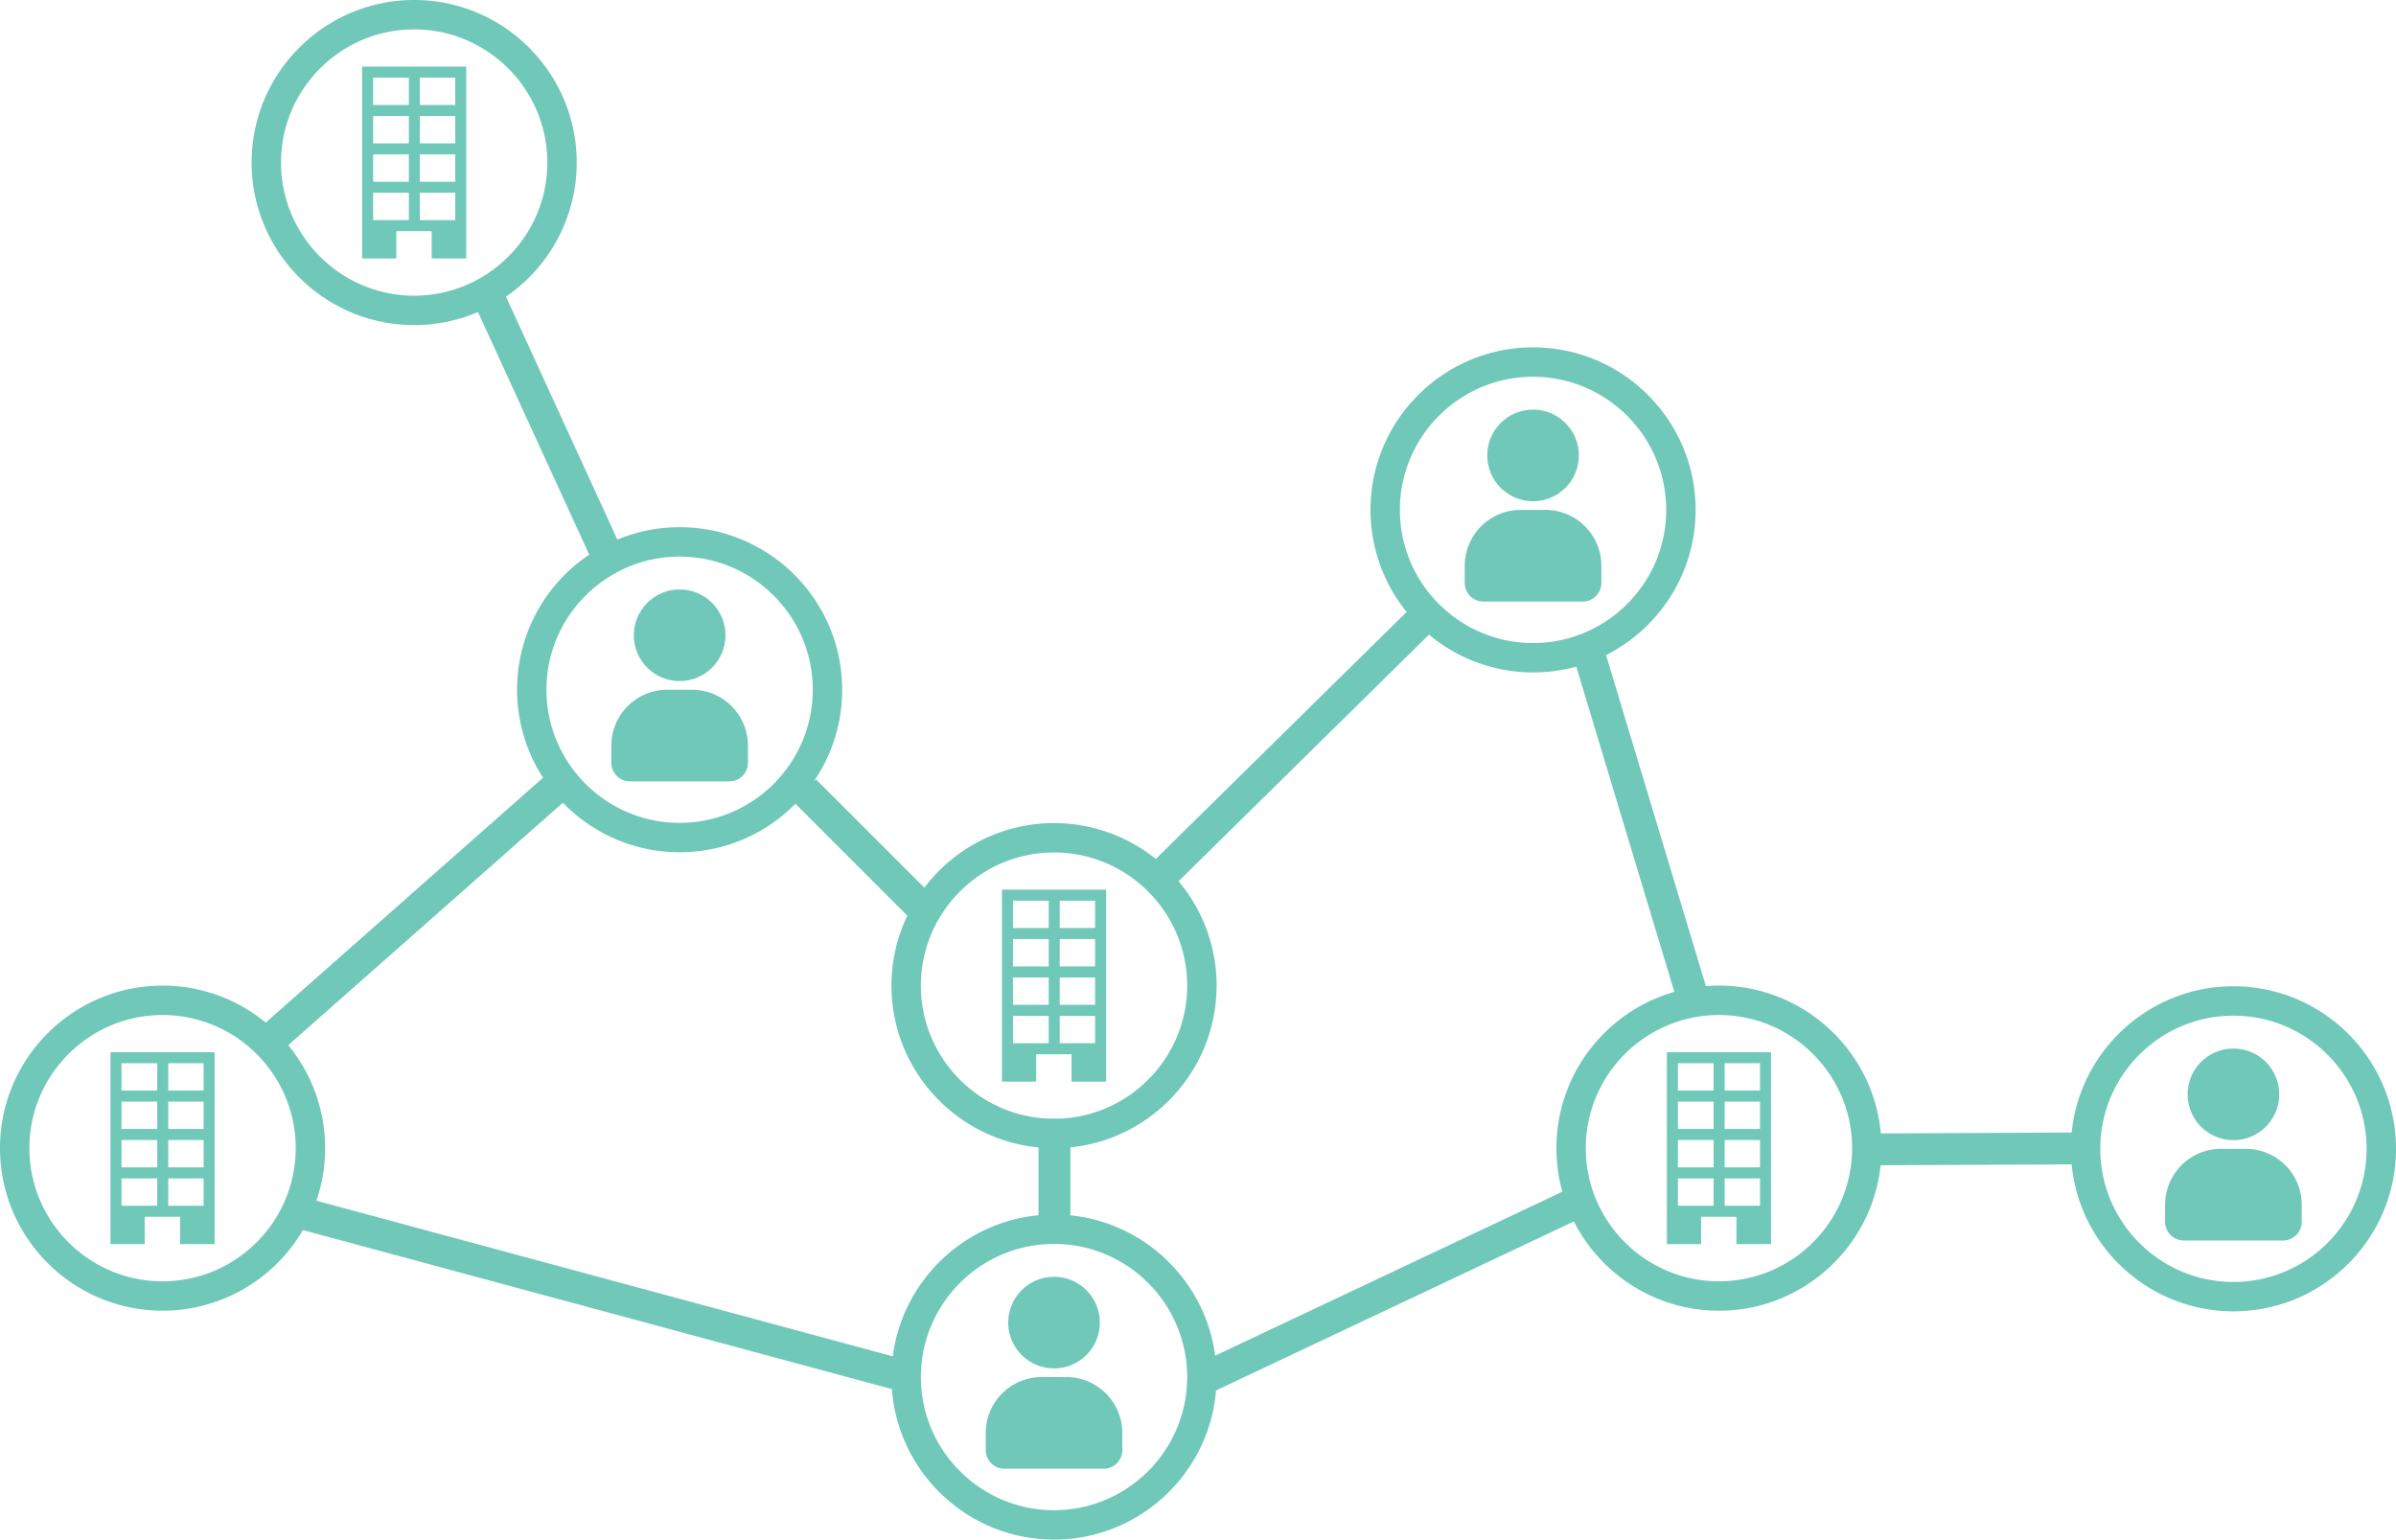 <svg xmlns="http://www.w3.org/2000/svg" viewBox="0 0 2771.02 1780.77"><defs><style>.cls-1{fill:#70c8b9;}</style></defs><title>illustration-1</title><g id="Layer_2" data-name="Layer 2"><g id="Layer_1-2" data-name="Layer 1"><circle class="cls-1" cx="786.01" cy="734.76" r="53"/><path class="cls-1" d="M728.56,903.76H843.45A21.56,21.56,0,0,0,865,882.2V862.46a64.71,64.71,0,0,0-64.71-64.7H771.71a64.7,64.7,0,0,0-64.7,64.7V882.2A21.55,21.55,0,0,0,728.56,903.76Z"/><circle class="cls-1" cx="1773.01" cy="526.76" r="53"/><path class="cls-1" d="M1715.56,695.76h114.89A21.56,21.56,0,0,0,1852,674.2V654.46a64.71,64.71,0,0,0-64.71-64.7h-28.59a64.7,64.7,0,0,0-64.7,64.7V674.2A21.55,21.55,0,0,0,1715.56,695.76Z"/><circle class="cls-1" cx="2583.01" cy="1265.76" r="53"/><path class="cls-1" d="M2597.3,1328.76h-28.59a64.7,64.7,0,0,0-64.7,64.7v19.74a21.55,21.55,0,0,0,21.55,21.56h114.89A21.56,21.56,0,0,0,2662,1413.2v-19.74A64.71,64.71,0,0,0,2597.3,1328.76Z"/><path class="cls-1" d="M2583,1140.75c-97.31,0-177.58,74.3-187.07,169.15l-220.7,1.07c-8.64-95.71-89.31-171-187.23-171q-7.65,0-15.13.61L1857.45,757.7c61.38-31,103.57-94.63,103.57-167.94,0-103.67-84.34-188-188-188s-188,84.34-188,188a187.11,187.11,0,0,0,41.79,118L1336.67,993.49a187.72,187.72,0,0,0-267.62,33.25L943.77,901.46l-3.17,3.16A186.88,186.88,0,0,0,974,797.76c0-103.67-84.34-188-188-188a187,187,0,0,0-72,14.35l-128.83-281A187.94,187.94,0,0,0,667,188C667,84.34,582.68,0,479,0S291,84.34,291,188s84.34,188,188,188a186.88,186.88,0,0,0,73.78-15.1L681.47,641.57a187.78,187.78,0,0,0-53.46,258L307.27,1182.77A187.18,187.18,0,0,0,188,1140C84.34,1140,0,1224.34,0,1328s84.34,188,188,188a188.1,188.1,0,0,0,162.33-93.26l681.18,183.91c7.14,97.2,88.5,174.1,187.49,174.1,98.44,0,179.44-76.06,187.36-172.49l413.87-195.47C1851.3,1474,1914.83,1516,1988,1516c97,0,177-73.81,187-168.2l220.9-1.07c9.08,95.26,89.54,170,187.14,170,103.67,0,188-84.34,188-188S2686.68,1140.75,2583,1140.75ZM325,188C325,103.1,394.1,34,479,34S633,103.1,633,188,563.92,342,479,342,325,272.92,325,188ZM1773,435.77c84.91,0,154,69.08,154,154s-69.08,154-154,154-154-69.08-154-154S1688.1,435.77,1773,435.77ZM1219,986c84.91,0,154,69.08,154,154,0,82-64.48,149.29-145.43,153.75h-17.13C1129.5,1289.3,1065,1222,1065,1140,1065,1055.1,1134.1,986,1219,986ZM786,643.77c84.91,0,154,69.08,154,154s-69.08,154-154,154-154-69.08-154-154S701.1,643.77,786,643.77ZM188,1482c-84.91,0-154-69.08-154-154s69.08-154,154-154,154,69.08,154,154S272.92,1482,188,1482Zm145.35-273.11L651,928.43a187.67,187.67,0,0,0,268.88,1.22l129.46,129.47A186.91,186.91,0,0,0,1031,1140c0,97.62,74.79,178.09,170.08,187.15v78.45c-87.36,8.3-157.49,76.63-168.56,163.17l-666.59-180a187.81,187.81,0,0,0-32.57-179.91ZM1219,1746.75c-84.91,0-154-69.08-154-154s69.08-154,154-154,154,69.08,154,154S1303.92,1746.75,1219,1746.75ZM1405.38,1568c-11.34-85.84-80.82-153.59-167.45-162.29v-78.63c94.82-9.52,169.09-89.78,169.09-187.06a187.18,187.18,0,0,0-44-120.74l289.64-285.21A187.72,187.72,0,0,0,1823,771l113.4,376.2c-78.65,22.49-136.38,95-136.38,180.8a187.77,187.77,0,0,0,6.86,50.37ZM1988,1482c-84.91,0-154-69.08-154-154s69.08-154,154-154,154,69.08,154,154S2072.92,1482,1988,1482Zm595,.75c-84.91,0-154-69.08-154-154s69.08-154,154-154,154,69.08,154,154S2667.92,1482.75,2583,1482.75Z"/><circle class="cls-1" cx="1219.01" cy="1529.76" r="53"/><path class="cls-1" d="M1233.3,1592.76h-28.59a64.7,64.7,0,0,0-64.7,64.7v19.74a21.55,21.55,0,0,0,21.55,21.56h114.89A21.56,21.56,0,0,0,1298,1677.2v-19.74A64.71,64.71,0,0,0,1233.3,1592.76Z"/><path class="cls-1" d="M1198.35,1219.36h40.88V1251h40V1029H1158.78v222h39.57Zm27.25-177.6h40.89v31.65H1225.6Zm0,44.4h40.89v31.65H1225.6Zm0,44.4h40.89v31.65H1225.6Zm0,44.4h40.89v31.65H1225.6Zm-54.07-133.2h41.32v31.65h-41.32Zm0,44.4h41.32v31.65h-41.32Zm0,44.4h41.32v31.65h-41.32Zm0,44.4h41.32v31.65h-41.32Z"/><path class="cls-1" d="M418.78,299h39.57V267.36h40.88V299h40V77H418.78ZM485.6,89.76h40.89v31.65H485.6Zm0,44.4h40.89v31.65H485.6Zm0,44.4h40.89v31.65H485.6Zm0,44.4h40.89v31.65H485.6ZM431.53,89.76h41.32v31.65H431.53Zm0,44.4h41.32v31.65H431.53Zm0,44.4h41.32v31.65H431.53Zm0,44.4h41.32v31.65H431.53Z"/><path class="cls-1" d="M127.78,1439h39.57v-31.65h40.88V1439h40V1217H127.78Zm66.82-209.25h40.89v31.65H194.6Zm0,44.4h40.89v31.65H194.6Zm0,44.4h40.89v31.65H194.6Zm0,44.4h40.89v31.65H194.6Zm-54.07-133.2h41.32v31.65H140.53Zm0,44.4h41.32v31.65H140.53Zm0,44.4h41.32v31.65H140.53Zm0,44.4h41.32v31.65H140.53Z"/><path class="cls-1" d="M1927.78,1439h39.57v-31.65h40.88V1439h40V1217H1927.78Zm66.82-209.25h40.89v31.65H1994.6Zm0,44.4h40.89v31.65H1994.6Zm0,44.4h40.89v31.65H1994.6Zm0,44.4h40.89v31.65H1994.6Zm-54.07-133.2h41.32v31.65h-41.32Zm0,44.4h41.32v31.65h-41.32Zm0,44.4h41.32v31.65h-41.32Zm0,44.4h41.32v31.65h-41.32Z"/></g></g></svg>